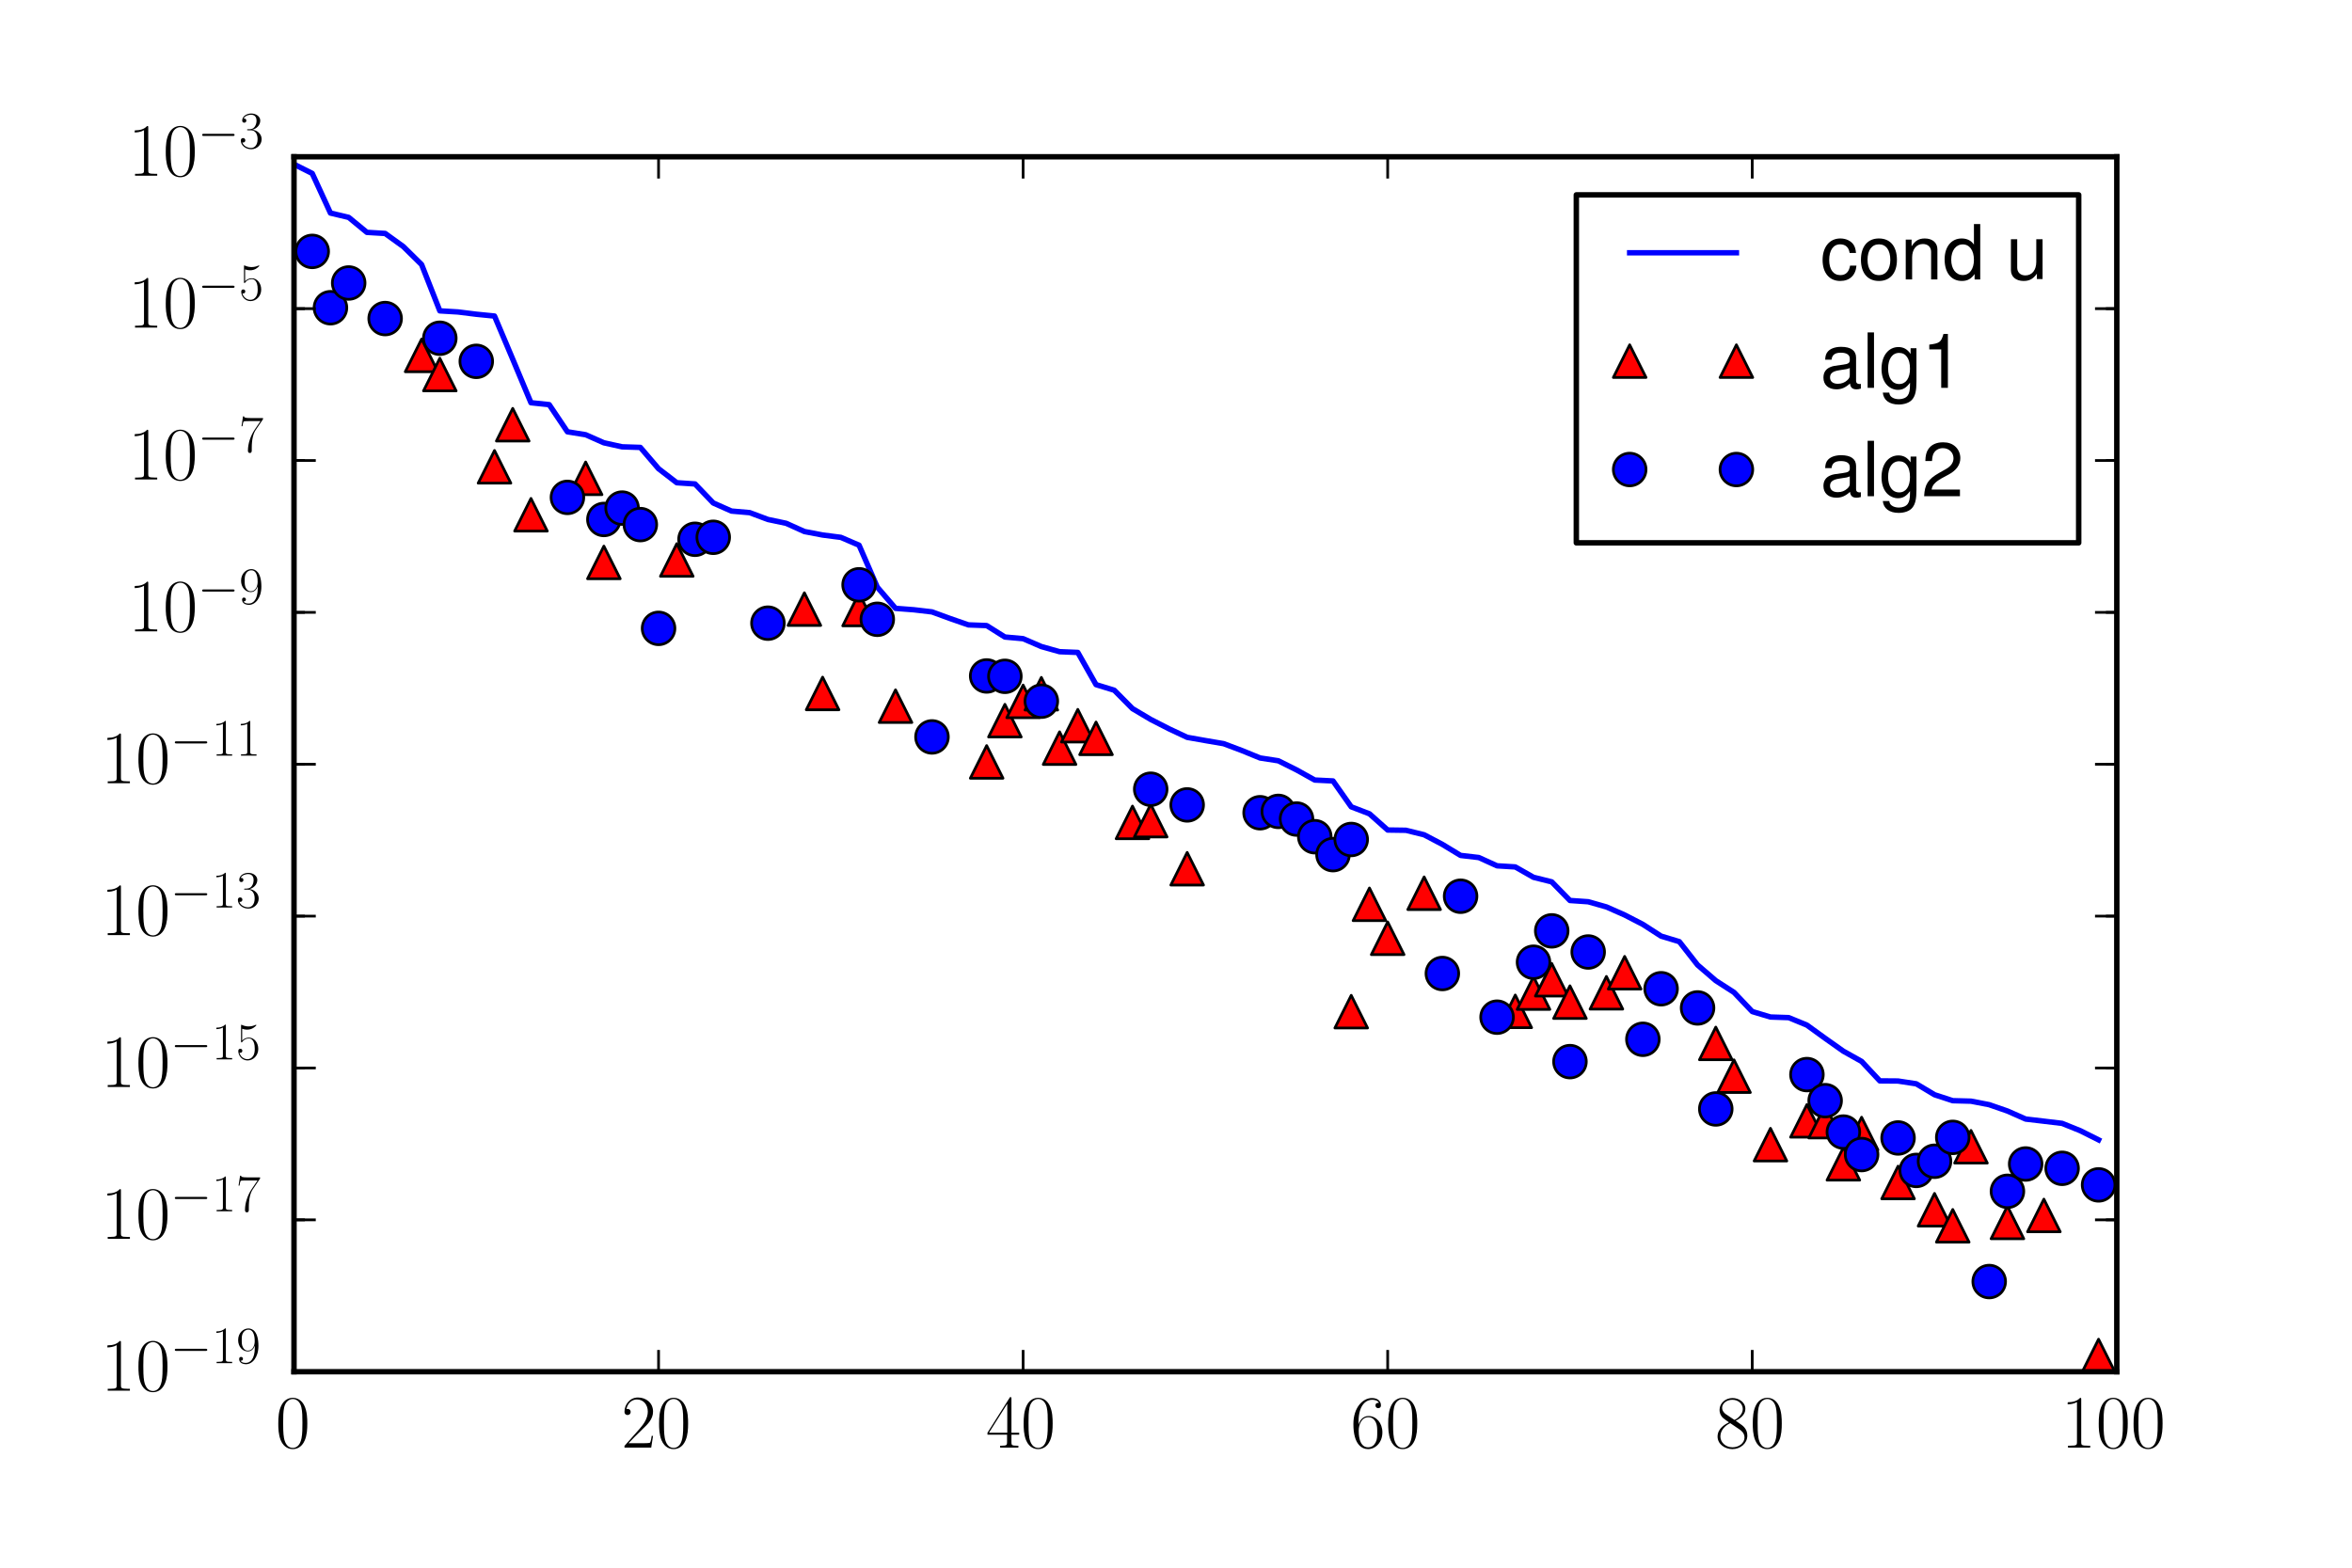 <?xml version="1.0" encoding="utf-8" standalone="no"?>
<!DOCTYPE svg PUBLIC "-//W3C//DTD SVG 1.1//EN"
  "http://www.w3.org/Graphics/SVG/1.1/DTD/svg11.dtd">
<!-- Created with matplotlib (http://matplotlib.org/) -->
<svg height="288pt" version="1.1" viewBox="0 0 432 288" width="432pt" xmlns="http://www.w3.org/2000/svg" xmlns:xlink="http://www.w3.org/1999/xlink">
 <defs>
  <style type="text/css">
*{stroke-linecap:butt;stroke-linejoin:round;}
  </style>
 </defs>
 <g id="figure_1">
  <g id="patch_1">
   <path d="
M0 288
L432 288
L432 0
L0 0
z
" style="fill:#ffffff;"/>
  </g>
  <g id="axes_1">
   <g id="patch_2">
    <path d="
M54 252
L388.8 252
L388.8 28.8
L54 28.8
z
" style="fill:#ffffff;"/>
   </g>
   <g id="line2d_1">
    <path clip-path="url(#p124b8dd147)" d="
M54 30.174
L57.348 31.858
L60.696 39.14
L64.044 39.934
L67.392 42.688
L70.74 42.888
L74.088 45.303
L77.436 48.601
L80.784 57.109
L84.132 57.31
L87.48 57.728
L90.828 58.062
L94.176 65.989
L97.524 73.986
L100.872 74.336
L104.22 79.323
L107.568 79.863
L110.916 81.345
L114.264 82.086
L117.612 82.194
L120.96 86.109
L124.308 88.683
L127.656 88.907
L131.004 92.401
L134.352 93.888
L137.7 94.178
L141.048 95.431
L144.396 96.137
L147.744 97.647
L151.092 98.287
L154.44 98.719
L157.788 100.16
L161.136 107.867
L164.484 111.761
L167.832 112.019
L171.18 112.411
L174.528 113.636
L177.876 114.799
L181.224 114.924
L184.572 117.027
L187.92 117.332
L191.268 118.78
L194.616 119.722
L197.964 119.86
L201.312 125.775
L204.66 126.801
L208.008 130.18
L211.356 132.168
L214.704 133.883
L218.052 135.456
L221.4 136.049
L224.748 136.62
L228.096 137.878
L231.444 139.248
L234.792 139.764
L238.14 141.437
L241.488 143.302
L244.836 143.467
L248.184 148.219
L251.532 149.505
L254.88 152.483
L258.228 152.532
L261.576 153.357
L264.924 155.12
L268.272 157.15
L271.62 157.538
L274.968 159.059
L278.316 159.264
L281.664 161.17
L285.012 162.006
L288.36 165.429
L291.708 165.66
L295.056 166.61
L298.404 168.089
L301.752 169.819
L305.1 171.976
L308.448 172.989
L311.796 177.269
L315.144 180.154
L318.492 182.31
L321.84 185.833
L325.188 186.835
L328.536 186.947
L331.884 188.326
L335.232 190.749
L338.58 193.116
L341.928 194.991
L345.276 198.569
L348.624 198.595
L351.972 199.107
L355.32 201.112
L358.668 202.207
L362.016 202.296
L365.364 202.943
L368.712 204.104
L372.06 205.582
L375.408 205.975
L378.756 206.375
L382.104 207.727
L385.452 209.405" style="fill:none;stroke:#0000ff;stroke-linecap:square;"/>
   </g>
   <g id="line2d_2">
    <defs>
     <path d="
M0 -3
L-3 3
L3 3
z
" id="m22ca2eebfc" style="stroke:#000000;stroke-linejoin:miter;stroke-width:0.5;"/>
    </defs>
    <g clip-path="url(#p124b8dd147)">
     <use style="fill:#ff0000;stroke:#000000;stroke-linejoin:miter;stroke-width:0.5;" x="77.436" xlink:href="#m22ca2eebfc" y="65.291"/>
     <use style="fill:#ff0000;stroke:#000000;stroke-linejoin:miter;stroke-width:0.5;" x="80.784" xlink:href="#m22ca2eebfc" y="68.811"/>
     <use style="fill:#ff0000;stroke:#000000;stroke-linejoin:miter;stroke-width:0.5;" x="90.828" xlink:href="#m22ca2eebfc" y="85.758"/>
     <use style="fill:#ff0000;stroke:#000000;stroke-linejoin:miter;stroke-width:0.5;" x="94.176" xlink:href="#m22ca2eebfc" y="78.022"/>
     <use style="fill:#ff0000;stroke:#000000;stroke-linejoin:miter;stroke-width:0.5;" x="97.524" xlink:href="#m22ca2eebfc" y="94.565"/>
     <use style="fill:#ff0000;stroke:#000000;stroke-linejoin:miter;stroke-width:0.5;" x="107.568" xlink:href="#m22ca2eebfc" y="87.876"/>
     <use style="fill:#ff0000;stroke:#000000;stroke-linejoin:miter;stroke-width:0.5;" x="110.916" xlink:href="#m22ca2eebfc" y="103.324"/>
     <use style="fill:#ff0000;stroke:#000000;stroke-linejoin:miter;stroke-width:0.5;" x="124.308" xlink:href="#m22ca2eebfc" y="102.875"/>
     <use style="fill:#ff0000;stroke:#000000;stroke-linejoin:miter;stroke-width:0.5;" x="147.744" xlink:href="#m22ca2eebfc" y="111.901"/>
     <use style="fill:#ff0000;stroke:#000000;stroke-linejoin:miter;stroke-width:0.5;" x="151.092" xlink:href="#m22ca2eebfc" y="127.394"/>
     <use style="fill:#ff0000;stroke:#000000;stroke-linejoin:miter;stroke-width:0.5;" x="157.788" xlink:href="#m22ca2eebfc" y="111.971"/>
     <use style="fill:#ff0000;stroke:#000000;stroke-linejoin:miter;stroke-width:0.5;" x="164.484" xlink:href="#m22ca2eebfc" y="129.731"/>
     <use style="fill:#ff0000;stroke:#000000;stroke-linejoin:miter;stroke-width:0.5;" x="181.224" xlink:href="#m22ca2eebfc" y="139.973"/>
     <use style="fill:#ff0000;stroke:#000000;stroke-linejoin:miter;stroke-width:0.5;" x="184.572" xlink:href="#m22ca2eebfc" y="132.391"/>
     <use style="fill:#ff0000;stroke:#000000;stroke-linejoin:miter;stroke-width:0.5;" x="187.92" xlink:href="#m22ca2eebfc" y="128.851"/>
     <use style="fill:#ff0000;stroke:#000000;stroke-linejoin:miter;stroke-width:0.5;" x="191.268" xlink:href="#m22ca2eebfc" y="127.441"/>
     <use style="fill:#ff0000;stroke:#000000;stroke-linejoin:miter;stroke-width:0.5;" x="194.616" xlink:href="#m22ca2eebfc" y="137.44"/>
     <use style="fill:#ff0000;stroke:#000000;stroke-linejoin:miter;stroke-width:0.5;" x="197.964" xlink:href="#m22ca2eebfc" y="133.319"/>
     <use style="fill:#ff0000;stroke:#000000;stroke-linejoin:miter;stroke-width:0.5;" x="201.312" xlink:href="#m22ca2eebfc" y="135.642"/>
     <use style="fill:#ff0000;stroke:#000000;stroke-linejoin:miter;stroke-width:0.5;" x="208.008" xlink:href="#m22ca2eebfc" y="151.085"/>
     <use style="fill:#ff0000;stroke:#000000;stroke-linejoin:miter;stroke-width:0.5;" x="211.356" xlink:href="#m22ca2eebfc" y="150.756"/>
     <use style="fill:#ff0000;stroke:#000000;stroke-linejoin:miter;stroke-width:0.5;" x="218.052" xlink:href="#m22ca2eebfc" y="159.593"/>
     <use style="fill:#ff0000;stroke:#000000;stroke-linejoin:miter;stroke-width:0.5;" x="248.184" xlink:href="#m22ca2eebfc" y="185.851"/>
     <use style="fill:#ff0000;stroke:#000000;stroke-linejoin:miter;stroke-width:0.5;" x="251.532" xlink:href="#m22ca2eebfc" y="166.133"/>
     <use style="fill:#ff0000;stroke:#000000;stroke-linejoin:miter;stroke-width:0.5;" x="254.88" xlink:href="#m22ca2eebfc" y="172.37"/>
     <use style="fill:#ff0000;stroke:#000000;stroke-linejoin:miter;stroke-width:0.5;" x="261.576" xlink:href="#m22ca2eebfc" y="164.096"/>
     <use style="fill:#ff0000;stroke:#000000;stroke-linejoin:miter;stroke-width:0.5;" x="278.316" xlink:href="#m22ca2eebfc" y="185.795"/>
     <use style="fill:#ff0000;stroke:#000000;stroke-linejoin:miter;stroke-width:0.5;" x="281.664" xlink:href="#m22ca2eebfc" y="182.439"/>
     <use style="fill:#ff0000;stroke:#000000;stroke-linejoin:miter;stroke-width:0.5;" x="285.012" xlink:href="#m22ca2eebfc" y="179.989"/>
     <use style="fill:#ff0000;stroke:#000000;stroke-linejoin:miter;stroke-width:0.5;" x="288.36" xlink:href="#m22ca2eebfc" y="184.102"/>
     <use style="fill:#ff0000;stroke:#000000;stroke-linejoin:miter;stroke-width:0.5;" x="295.056" xlink:href="#m22ca2eebfc" y="182.383"/>
     <use style="fill:#ff0000;stroke:#000000;stroke-linejoin:miter;stroke-width:0.5;" x="298.404" xlink:href="#m22ca2eebfc" y="178.701"/>
     <use style="fill:#ff0000;stroke:#000000;stroke-linejoin:miter;stroke-width:0.5;" x="315.144" xlink:href="#m22ca2eebfc" y="191.685"/>
     <use style="fill:#ff0000;stroke:#000000;stroke-linejoin:miter;stroke-width:0.5;" x="318.492" xlink:href="#m22ca2eebfc" y="197.703"/>
     <use style="fill:#ff0000;stroke:#000000;stroke-linejoin:miter;stroke-width:0.5;" x="325.188" xlink:href="#m22ca2eebfc" y="210.286"/>
     <use style="fill:#ff0000;stroke:#000000;stroke-linejoin:miter;stroke-width:0.5;" x="331.884" xlink:href="#m22ca2eebfc" y="205.912"/>
     <use style="fill:#ff0000;stroke:#000000;stroke-linejoin:miter;stroke-width:0.5;" x="335.232" xlink:href="#m22ca2eebfc" y="206.061"/>
     <use style="fill:#ff0000;stroke:#000000;stroke-linejoin:miter;stroke-width:0.5;" x="338.58" xlink:href="#m22ca2eebfc" y="213.801"/>
     <use style="fill:#ff0000;stroke:#000000;stroke-linejoin:miter;stroke-width:0.5;" x="341.928" xlink:href="#m22ca2eebfc" y="208.242"/>
     <use style="fill:#ff0000;stroke:#000000;stroke-linejoin:miter;stroke-width:0.5;" x="348.624" xlink:href="#m22ca2eebfc" y="217.231"/>
     <use style="fill:#ff0000;stroke:#000000;stroke-linejoin:miter;stroke-width:0.5;" x="355.32" xlink:href="#m22ca2eebfc" y="222.243"/>
     <use style="fill:#ff0000;stroke:#000000;stroke-linejoin:miter;stroke-width:0.5;" x="358.668" xlink:href="#m22ca2eebfc" y="225.192"/>
     <use style="fill:#ff0000;stroke:#000000;stroke-linejoin:miter;stroke-width:0.5;" x="362.016" xlink:href="#m22ca2eebfc" y="210.67"/>
     <use style="fill:#ff0000;stroke:#000000;stroke-linejoin:miter;stroke-width:0.5;" x="368.712" xlink:href="#m22ca2eebfc" y="224.57"/>
     <use style="fill:#ff0000;stroke:#000000;stroke-linejoin:miter;stroke-width:0.5;" x="375.408" xlink:href="#m22ca2eebfc" y="223.292"/>
     <use style="fill:#ff0000;stroke:#000000;stroke-linejoin:miter;stroke-width:0.5;" x="385.452" xlink:href="#m22ca2eebfc" y="249.023"/>
    </g>
   </g>
   <g id="line2d_3">
    <defs>
     <path d="
M0 3
C0.796 3 1.559 2.684 2.121 2.121
C2.684 1.559 3 0.796 3 0
C3 -0.796 2.684 -1.559 2.121 -2.121
C1.559 -2.684 0.796 -3 0 -3
C-0.796 -3 -1.559 -2.684 -2.121 -2.121
C-2.684 -1.559 -3 -0.796 -3 0
C-3 0.796 -2.684 1.559 -2.121 2.121
C-1.559 2.684 -0.796 3 0 3
z
" id="mf1e9a9e4ae" style="stroke:#000000;stroke-width:0.5;"/>
    </defs>
    <g clip-path="url(#p124b8dd147)">
     <use style="fill:#0000ff;stroke:#000000;stroke-width:0.5;" x="57.348" xlink:href="#mf1e9a9e4ae" y="46.183"/>
     <use style="fill:#0000ff;stroke:#000000;stroke-width:0.5;" x="60.696" xlink:href="#mf1e9a9e4ae" y="56.532"/>
     <use style="fill:#0000ff;stroke:#000000;stroke-width:0.5;" x="64.044" xlink:href="#mf1e9a9e4ae" y="51.987"/>
     <use style="fill:#0000ff;stroke:#000000;stroke-width:0.5;" x="70.74" xlink:href="#mf1e9a9e4ae" y="58.522"/>
     <use style="fill:#0000ff;stroke:#000000;stroke-width:0.5;" x="80.784" xlink:href="#mf1e9a9e4ae" y="62.139"/>
     <use style="fill:#0000ff;stroke:#000000;stroke-width:0.5;" x="87.48" xlink:href="#mf1e9a9e4ae" y="66.381"/>
     <use style="fill:#0000ff;stroke:#000000;stroke-width:0.5;" x="104.22" xlink:href="#mf1e9a9e4ae" y="91.374"/>
     <use style="fill:#0000ff;stroke:#000000;stroke-width:0.5;" x="110.916" xlink:href="#mf1e9a9e4ae" y="95.429"/>
     <use style="fill:#0000ff;stroke:#000000;stroke-width:0.5;" x="114.264" xlink:href="#mf1e9a9e4ae" y="93.34"/>
     <use style="fill:#0000ff;stroke:#000000;stroke-width:0.5;" x="117.612" xlink:href="#mf1e9a9e4ae" y="96.373"/>
     <use style="fill:#0000ff;stroke:#000000;stroke-width:0.5;" x="120.96" xlink:href="#mf1e9a9e4ae" y="115.437"/>
     <use style="fill:#0000ff;stroke:#000000;stroke-width:0.5;" x="127.656" xlink:href="#mf1e9a9e4ae" y="99.07"/>
     <use style="fill:#0000ff;stroke:#000000;stroke-width:0.5;" x="131.004" xlink:href="#mf1e9a9e4ae" y="98.706"/>
     <use style="fill:#0000ff;stroke:#000000;stroke-width:0.5;" x="141.048" xlink:href="#mf1e9a9e4ae" y="114.482"/>
     <use style="fill:#0000ff;stroke:#000000;stroke-width:0.5;" x="157.788" xlink:href="#mf1e9a9e4ae" y="107.431"/>
     <use style="fill:#0000ff;stroke:#000000;stroke-width:0.5;" x="161.136" xlink:href="#mf1e9a9e4ae" y="113.769"/>
     <use style="fill:#0000ff;stroke:#000000;stroke-width:0.5;" x="171.18" xlink:href="#mf1e9a9e4ae" y="135.379"/>
     <use style="fill:#0000ff;stroke:#000000;stroke-width:0.5;" x="181.224" xlink:href="#mf1e9a9e4ae" y="124.18"/>
     <use style="fill:#0000ff;stroke:#000000;stroke-width:0.5;" x="184.572" xlink:href="#mf1e9a9e4ae" y="124.249"/>
     <use style="fill:#0000ff;stroke:#000000;stroke-width:0.5;" x="191.268" xlink:href="#mf1e9a9e4ae" y="128.814"/>
     <use style="fill:#0000ff;stroke:#000000;stroke-width:0.5;" x="211.356" xlink:href="#mf1e9a9e4ae" y="144.987"/>
     <use style="fill:#0000ff;stroke:#000000;stroke-width:0.5;" x="218.052" xlink:href="#mf1e9a9e4ae" y="147.869"/>
     <use style="fill:#0000ff;stroke:#000000;stroke-width:0.5;" x="231.444" xlink:href="#mf1e9a9e4ae" y="149.307"/>
     <use style="fill:#0000ff;stroke:#000000;stroke-width:0.5;" x="234.792" xlink:href="#mf1e9a9e4ae" y="149.062"/>
     <use style="fill:#0000ff;stroke:#000000;stroke-width:0.5;" x="238.14" xlink:href="#mf1e9a9e4ae" y="150.465"/>
     <use style="fill:#0000ff;stroke:#000000;stroke-width:0.5;" x="241.488" xlink:href="#mf1e9a9e4ae" y="153.712"/>
     <use style="fill:#0000ff;stroke:#000000;stroke-width:0.5;" x="244.836" xlink:href="#mf1e9a9e4ae" y="157.006"/>
     <use style="fill:#0000ff;stroke:#000000;stroke-width:0.5;" x="248.184" xlink:href="#mf1e9a9e4ae" y="154.222"/>
     <use style="fill:#0000ff;stroke:#000000;stroke-width:0.5;" x="264.924" xlink:href="#mf1e9a9e4ae" y="178.843"/>
     <use style="fill:#0000ff;stroke:#000000;stroke-width:0.5;" x="268.272" xlink:href="#mf1e9a9e4ae" y="164.647"/>
     <use style="fill:#0000ff;stroke:#000000;stroke-width:0.5;" x="274.968" xlink:href="#mf1e9a9e4ae" y="186.865"/>
     <use style="fill:#0000ff;stroke:#000000;stroke-width:0.5;" x="281.664" xlink:href="#mf1e9a9e4ae" y="176.771"/>
     <use style="fill:#0000ff;stroke:#000000;stroke-width:0.5;" x="285.012" xlink:href="#mf1e9a9e4ae" y="171.009"/>
     <use style="fill:#0000ff;stroke:#000000;stroke-width:0.5;" x="288.36" xlink:href="#mf1e9a9e4ae" y="195.031"/>
     <use style="fill:#0000ff;stroke:#000000;stroke-width:0.5;" x="291.708" xlink:href="#mf1e9a9e4ae" y="174.891"/>
     <use style="fill:#0000ff;stroke:#000000;stroke-width:0.5;" x="301.752" xlink:href="#mf1e9a9e4ae" y="190.927"/>
     <use style="fill:#0000ff;stroke:#000000;stroke-width:0.5;" x="305.1" xlink:href="#mf1e9a9e4ae" y="181.643"/>
     <use style="fill:#0000ff;stroke:#000000;stroke-width:0.5;" x="311.796" xlink:href="#mf1e9a9e4ae" y="185.167"/>
     <use style="fill:#0000ff;stroke:#000000;stroke-width:0.5;" x="315.144" xlink:href="#mf1e9a9e4ae" y="203.724"/>
     <use style="fill:#0000ff;stroke:#000000;stroke-width:0.5;" x="331.884" xlink:href="#mf1e9a9e4ae" y="197.412"/>
     <use style="fill:#0000ff;stroke:#000000;stroke-width:0.5;" x="335.232" xlink:href="#mf1e9a9e4ae" y="202.205"/>
     <use style="fill:#0000ff;stroke:#000000;stroke-width:0.5;" x="338.58" xlink:href="#mf1e9a9e4ae" y="207.973"/>
     <use style="fill:#0000ff;stroke:#000000;stroke-width:0.5;" x="341.928" xlink:href="#mf1e9a9e4ae" y="212.105"/>
     <use style="fill:#0000ff;stroke:#000000;stroke-width:0.5;" x="348.624" xlink:href="#mf1e9a9e4ae" y="209.054"/>
     <use style="fill:#0000ff;stroke:#000000;stroke-width:0.5;" x="351.972" xlink:href="#mf1e9a9e4ae" y="215.018"/>
     <use style="fill:#0000ff;stroke:#000000;stroke-width:0.5;" x="355.32" xlink:href="#mf1e9a9e4ae" y="213.334"/>
     <use style="fill:#0000ff;stroke:#000000;stroke-width:0.5;" x="358.668" xlink:href="#mf1e9a9e4ae" y="208.946"/>
     <use style="fill:#0000ff;stroke:#000000;stroke-width:0.5;" x="365.364" xlink:href="#mf1e9a9e4ae" y="235.434"/>
     <use style="fill:#0000ff;stroke:#000000;stroke-width:0.5;" x="368.712" xlink:href="#mf1e9a9e4ae" y="218.855"/>
     <use style="fill:#0000ff;stroke:#000000;stroke-width:0.5;" x="372.06" xlink:href="#mf1e9a9e4ae" y="213.837"/>
     <use style="fill:#0000ff;stroke:#000000;stroke-width:0.5;" x="378.756" xlink:href="#mf1e9a9e4ae" y="214.632"/>
     <use style="fill:#0000ff;stroke:#000000;stroke-width:0.5;" x="385.452" xlink:href="#mf1e9a9e4ae" y="217.675"/>
    </g>
   </g>
   <g id="patch_3">
    <path d="
M54 28.8
L388.8 28.8" style="fill:none;stroke:#000000;stroke-linecap:square;stroke-linejoin:miter;"/>
   </g>
   <g id="patch_4">
    <path d="
M388.8 252
L388.8 28.8" style="fill:none;stroke:#000000;stroke-linecap:square;stroke-linejoin:miter;"/>
   </g>
   <g id="patch_5">
    <path d="
M54 252
L388.8 252" style="fill:none;stroke:#000000;stroke-linecap:square;stroke-linejoin:miter;"/>
   </g>
   <g id="patch_6">
    <path d="
M54 252
L54 28.8" style="fill:none;stroke:#000000;stroke-linecap:square;stroke-linejoin:miter;"/>
   </g>
   <g id="matplotlib.axis_1">
    <g id="xtick_1">
     <g id="line2d_4">
      <defs>
       <path d="
M0 0
L0 -4" id="m93b0483c22" style="stroke:#000000;stroke-width:0.5;"/>
      </defs>
      <g>
       <use style="stroke:#000000;stroke-width:0.5;" x="54.0" xlink:href="#m93b0483c22" y="252.0"/>
      </g>
     </g>
     <g id="line2d_5">
      <defs>
       <path d="
M0 0
L0 4" id="m741efc42ff" style="stroke:#000000;stroke-width:0.5;"/>
      </defs>
      <g>
       <use style="stroke:#000000;stroke-width:0.5;" x="54.0" xlink:href="#m741efc42ff" y="28.8"/>
      </g>
     </g>
     <g id="text_1">
      <!-- $0$ -->
      <defs>
       <path d="
M42 31.641
C42 37.75 41.906 48.125 37.703 56.109
C34 63.109 28.094 65.594 22.906 65.594
C18.094 65.594 12 63.406 8.203 56.203
C4.203 48.719 3.797 39.438 3.797 31.641
C3.797 25.953 3.906 17.281 7 9.672
C11.297 -0.609 19 -2 22.906 -2
C27.5 -2 34.5 -0.109 38.594 9.375
C41.594 16.281 42 24.359 42 31.641
M22.906 -0.406
C16.5 -0.406 12.703 5.078 11.297 12.688
C10.203 18.562 10.203 27.156 10.203 32.75
C10.203 40.438 10.203 46.828 11.5 52.922
C13.406 61.391 19 64 22.906 64
C27 64 32.297 61.297 34.203 53.125
C35.5 47.438 35.594 40.734 35.594 32.75
C35.594 26.25 35.594 18.266 34.406 12.375
C32.297 1.484 26.406 -0.406 22.906 -0.406" id="CMR17-48"/>
      </defs>
      <g transform="translate(50.586 265.938)scale(0.14 -0.14)">
       <use transform="scale(0.996)" xlink:href="#CMR17-48"/>
      </g>
     </g>
    </g>
    <g id="xtick_2">
     <g id="line2d_6">
      <g>
       <use style="stroke:#000000;stroke-width:0.5;" x="120.96" xlink:href="#m93b0483c22" y="252.0"/>
      </g>
     </g>
     <g id="line2d_7">
      <g>
       <use style="stroke:#000000;stroke-width:0.5;" x="120.96" xlink:href="#m741efc42ff" y="28.8"/>
      </g>
     </g>
     <g id="text_2">
      <!-- $20$ -->
      <defs>
       <path d="
M41.703 15.453
L39.906 15.453
C38.906 8.375 38.094 7.172 37.703 6.562
C37.203 5.766 30 5.766 28.594 5.766
L9.406 5.766
C13 9.672 20 16.75 28.5 24.953
C34.594 30.734 41.703 37.531 41.703 47.422
C41.703 59.219 32.297 66 21.797 66
C10.797 66 4.094 56.312 4.094 47.344
C4.094 43.438 7 42.938 8.203 42.938
C9.203 42.938 12.203 43.547 12.203 47.031
C12.203 50.109 9.594 51 8.203 51
C7.594 51 7 50.906 6.594 50.703
C8.5 59.219 14.297 63.406 20.406 63.406
C29.094 63.406 34.797 56.516 34.797 47.422
C34.797 38.734 29.703 31.25 24 24.75
L4.094 2.281
L4.094 0
L39.297 0
z
" id="CMR17-50"/>
      </defs>
      <g transform="translate(114.132 265.938)scale(0.14 -0.14)">
       <use transform="scale(0.996)" xlink:href="#CMR17-50"/>
       <use transform="translate(45.69 0.0)scale(0.996)" xlink:href="#CMR17-48"/>
      </g>
     </g>
    </g>
    <g id="xtick_3">
     <g id="line2d_8">
      <g>
       <use style="stroke:#000000;stroke-width:0.5;" x="187.92" xlink:href="#m93b0483c22" y="252.0"/>
      </g>
     </g>
     <g id="line2d_9">
      <g>
       <use style="stroke:#000000;stroke-width:0.5;" x="187.92" xlink:href="#m741efc42ff" y="28.8"/>
      </g>
     </g>
     <g id="text_3">
      <!-- $40$ -->
      <defs>
       <path d="
M33.594 64.328
C33.594 66.406 33.5 66.5 31.703 66.5
L2 19.594
L2 17
L27.797 17
L27.797 7.141
C27.797 3.5 27.594 2.5 20.594 2.5
L18.703 2.5
L18.703 0
C21.906 0 27.297 0 30.703 0
C34.094 0 39.5 0 42.703 0
L42.703 2.5
L40.797 2.5
C33.797 2.5 33.594 3.5 33.594 7.141
L33.594 17
L43.797 17
L43.797 19.594
L33.594 19.594
z

M28.094 57.766
L28.094 19.594
L4 19.594
z
" id="CMR17-52"/>
      </defs>
      <g transform="translate(181.092 265.938)scale(0.14 -0.14)">
       <use transform="scale(0.996)" xlink:href="#CMR17-52"/>
       <use transform="translate(45.69 0.0)scale(0.996)" xlink:href="#CMR17-48"/>
      </g>
     </g>
    </g>
    <g id="xtick_4">
     <g id="line2d_10">
      <g>
       <use style="stroke:#000000;stroke-width:0.5;" x="254.88" xlink:href="#m93b0483c22" y="252.0"/>
      </g>
     </g>
     <g id="line2d_11">
      <g>
       <use style="stroke:#000000;stroke-width:0.5;" x="254.88" xlink:href="#m741efc42ff" y="28.8"/>
      </g>
     </g>
     <g id="text_4">
      <!-- $60$ -->
      <defs>
       <path d="
M10.594 34
C10.594 57.656 21.797 63 28.297 63
C30.406 63 35.5 62.641 37.5 59
C35.906 59 32.906 59 32.906 55.516
C32.906 52.828 35.094 51.922 36.5 51.922
C37.406 51.922 40.094 52.312 40.094 55.625
C40.094 61.781 35.094 65.297 28.203 65.297
C16.297 65.297 3.797 52.969 3.797 31
C3.797 3.953 15.094 -2 23.094 -2
C32.797 -2 42 6.672 42 20.047
C42 32.516 33.906 41.594 23.703 41.594
C17.594 41.594 13.094 37.609 10.594 30.625
z

M23.094 0.391
C10.797 0.391 10.797 18.75 10.797 22.438
C10.797 29.625 14.203 40 23.5 40
C25.203 40 30.094 40 33.406 33.125
C35.203 29.219 35.203 25.141 35.203 20.141
C35.203 14.75 35.203 10.781 33.094 6.781
C30.906 2.672 27.703 0.391 23.094 0.391" id="CMR17-54"/>
      </defs>
      <g transform="translate(248.052 265.938)scale(0.14 -0.14)">
       <use transform="scale(0.996)" xlink:href="#CMR17-54"/>
       <use transform="translate(45.69 0.0)scale(0.996)" xlink:href="#CMR17-48"/>
      </g>
     </g>
    </g>
    <g id="xtick_5">
     <g id="line2d_12">
      <g>
       <use style="stroke:#000000;stroke-width:0.5;" x="321.84" xlink:href="#m93b0483c22" y="252.0"/>
      </g>
     </g>
     <g id="line2d_13">
      <g>
       <use style="stroke:#000000;stroke-width:0.5;" x="321.84" xlink:href="#m741efc42ff" y="28.8"/>
      </g>
     </g>
     <g id="text_5">
      <!-- $80$ -->
      <defs>
       <path d="
M27.203 35.375
C33.5 38.562 39.906 43.328 39.906 50.984
C39.906 60.031 31.094 65.297 23 65.297
C13.906 65.297 5.906 58.734 5.906 49.688
C5.906 47.203 6.5 42.922 10.406 39.141
C11.406 38.156 15.594 35.172 18.297 33.281
C13.797 30.984 3.297 25.531 3.297 14.594
C3.297 4.359 13.094 -2 22.797 -2
C33.5 -2 42.5 5.656 42.5 15.797
C42.5 24.844 36.406 29.031 32.406 31.703
z

M14.094 44.125
C13.297 44.625 9.297 47.703 9.297 52.375
C9.297 58.438 15.594 63 22.797 63
C30.703 63 36.5 57.453 36.5 50.984
C36.5 41.734 26.094 36.469 25.594 36.469
C25.5 36.469 25.406 36.469 24.594 37.078
z

M32.5 23.734
C34 22.641 38.797 19.375 38.797 13.297
C38.797 5.953 31.406 0.391 23 0.391
C13.906 0.391 7 6.844 7 14.688
C7 22.547 13.094 29.094 20 32.188
z
" id="CMR17-56"/>
      </defs>
      <g transform="translate(315.012 265.938)scale(0.14 -0.14)">
       <use transform="scale(0.996)" xlink:href="#CMR17-56"/>
       <use transform="translate(45.69 0.0)scale(0.996)" xlink:href="#CMR17-48"/>
      </g>
     </g>
    </g>
    <g id="xtick_6">
     <g id="line2d_14">
      <g>
       <use style="stroke:#000000;stroke-width:0.5;" x="388.8" xlink:href="#m93b0483c22" y="252.0"/>
      </g>
     </g>
     <g id="line2d_15">
      <g>
       <use style="stroke:#000000;stroke-width:0.5;" x="388.8" xlink:href="#m741efc42ff" y="28.8"/>
      </g>
     </g>
     <g id="text_6">
      <!-- $100$ -->
      <defs>
       <path d="
M26.594 63.312
C26.594 65.406 26.5 65.5 25.094 65.5
C21.203 61.188 15.297 59.797 9.703 59.797
C9.406 59.797 8.906 59.797 8.797 59.5
C8.703 59.297 8.703 59.094 8.703 57
C11.797 57 17 57.594 21 59.984
L21 7.203
C21 3.688 20.797 2.5 12.203 2.5
L9.203 2.5
L9.203 0
C14 0 19 0 23.797 0
C28.594 0 33.594 0 38.406 0
L38.406 2.5
L35.406 2.5
C26.797 2.5 26.594 3.594 26.594 7.156
z
" id="CMR17-49"/>
      </defs>
      <g transform="translate(378.557 265.938)scale(0.14 -0.14)">
       <use transform="scale(0.996)" xlink:href="#CMR17-49"/>
       <use transform="translate(45.69 0.0)scale(0.996)" xlink:href="#CMR17-48"/>
       <use transform="translate(91.381 0.0)scale(0.996)" xlink:href="#CMR17-48"/>
      </g>
     </g>
    </g>
   </g>
   <g id="matplotlib.axis_2">
    <g id="ytick_1">
     <g id="line2d_16">
      <defs>
       <path d="
M0 0
L4 0" id="m728421d6d4" style="stroke:#000000;stroke-width:0.5;"/>
      </defs>
      <g>
       <use style="stroke:#000000;stroke-width:0.5;" x="54.0" xlink:href="#m728421d6d4" y="252.0"/>
      </g>
     </g>
     <g id="line2d_17">
      <defs>
       <path d="
M0 0
L-4 0" id="mcb0005524f" style="stroke:#000000;stroke-width:0.5;"/>
      </defs>
      <g>
       <use style="stroke:#000000;stroke-width:0.5;" x="388.8" xlink:href="#mcb0005524f" y="252.0"/>
      </g>
     </g>
     <g id="text_7">
      <!-- $10^{-19}$ -->
      <defs>
       <path d="
M65.906 23
C67.594 23 69.406 23 69.406 25
C69.406 27 67.594 27 65.906 27
L11.797 27
C10.094 27 8.297 27 8.297 25
C8.297 23 10.094 23 11.797 23
z
" id="CMSY10-0"/>
       <path d="
M35.203 29.125
C35.203 7.25 26.094 0.484 18.594 0.484
C16.297 0.484 10.703 0.484 8.406 4.594
C11 4.188 12.906 5.578 12.906 8.094
C12.906 10.812 10.703 11.703 9.297 11.703
C8.406 11.703 5.703 11.297 5.703 7.906
C5.703 1.109 11.594 -2 18.797 -2
C30.297 -2 42 10.531 42 32.391
C42 59.641 30.797 65.297 23.203 65.297
C13.297 65.297 3.797 56.688 3.797 43.406
C3.797 31.109 11.906 22 22.094 22
C30.5 22 34.203 29.734 35.203 33
z

M22.297 23.594
C19.594 23.594 15.797 24.094 12.703 30.031
C10.594 33.891 10.594 38.453 10.594 43.297
C10.594 49.156 10.594 53.203 13.406 57.562
C14.797 59.641 17.406 63 23.203 63
C35 63 35 45.078 35 41.125
C35 34.094 31.797 23.594 22.297 23.594" id="CMR17-57"/>
      </defs>
      <g transform="translate(18.504 255.483)scale(0.14 -0.14)">
       <use transform="scale(0.996)" xlink:href="#CMR17-49"/>
       <use transform="translate(45.69 0.0)scale(0.996)" xlink:href="#CMR17-48"/>
       <use transform="translate(91.381 36.154)scale(0.697)" xlink:href="#CMSY10-0"/>
       <use transform="translate(145.622 36.154)scale(0.697)" xlink:href="#CMR17-49"/>
       <use transform="translate(177.605 36.154)scale(0.697)" xlink:href="#CMR17-57"/>
      </g>
     </g>
    </g>
    <g id="ytick_2">
     <g id="line2d_18">
      <g>
       <use style="stroke:#000000;stroke-width:0.5;" x="54.0" xlink:href="#m728421d6d4" y="224.1"/>
      </g>
     </g>
     <g id="line2d_19">
      <g>
       <use style="stroke:#000000;stroke-width:0.5;" x="388.8" xlink:href="#mcb0005524f" y="224.1"/>
      </g>
     </g>
     <g id="text_8">
      <!-- $10^{-17}$ -->
      <defs>
       <path d="
M45.094 61.578
L45.094 63.766
L21.594 63.766
C9.906 63.766 9.703 65.078 9.297 67
L7.5 67
L4.594 48.344
L6.406 48.344
C6.703 50.234 7.406 55.312 8.594 57.203
C9.203 58 16.594 58 18.297 58
L40.297 58
L29.203 41.578
C21.797 30.531 16.703 15.609 16.703 2.578
C16.703 1.391 16.703 -2 20.297 -2
C23.906 -2 23.906 1.391 23.906 2.672
L23.906 7.266
C23.906 23.562 26.703 34.312 31.297 41.188
z
" id="CMR17-55"/>
      </defs>
      <g transform="translate(18.504 227.583)scale(0.14 -0.14)">
       <use transform="scale(0.996)" xlink:href="#CMR17-49"/>
       <use transform="translate(45.69 0.0)scale(0.996)" xlink:href="#CMR17-48"/>
       <use transform="translate(91.381 36.154)scale(0.697)" xlink:href="#CMSY10-0"/>
       <use transform="translate(145.622 36.154)scale(0.697)" xlink:href="#CMR17-49"/>
       <use transform="translate(177.605 36.154)scale(0.697)" xlink:href="#CMR17-55"/>
      </g>
     </g>
    </g>
    <g id="ytick_3">
     <g id="line2d_20">
      <g>
       <use style="stroke:#000000;stroke-width:0.5;" x="54.0" xlink:href="#m728421d6d4" y="196.2"/>
      </g>
     </g>
     <g id="line2d_21">
      <g>
       <use style="stroke:#000000;stroke-width:0.5;" x="388.8" xlink:href="#mcb0005524f" y="196.2"/>
      </g>
     </g>
     <g id="text_9">
      <!-- $10^{-15}$ -->
      <defs>
       <path d="
M11.406 57.688
C12.406 57.281 16.5 56 20.703 56
C30 56 35.094 61.016 38 63.922
C38 64.734 38 65.25 37.406 65.25
C37.297 65.25 37.094 65.25 36.297 64.828
C32.797 63.312 28.703 62.078 23.703 62.078
C20.703 62.078 16.203 62.5 11.297 64.734
C10.203 65.25 10 65.25 9.906 65.25
C9.406 65.25 9.297 65.141 9.297 63.156
L9.297 34.281
C9.297 32.5 9.297 32 10.297 32
C10.797 32 11 32.203 11.5 32.906
C14.703 37.484 19.094 39.406 24.094 39.406
C27.594 39.406 35.094 37.219 35.094 20.141
C35.094 16.953 35.094 11.172 32.094 6.578
C29.594 2.484 25.703 0.391 21.406 0.391
C14.797 0.391 8.094 5 6.297 12.719
C6.703 12.609 7.5 12.422 7.906 12.422
C9.203 12.422 11.703 13.125 11.703 16.219
C11.703 18.906 9.797 20 7.906 20
C5.594 20 4.094 18.594 4.094 15.797
C4.094 7.094 11 -2 21.594 -2
C31.906 -2 41.703 6.875 41.703 19.75
C41.703 31.719 33.906 41 24.203 41
C19.094 41 14.797 39.094 11.406 35.453
z
" id="CMR17-53"/>
      </defs>
      <g transform="translate(18.504 199.683)scale(0.14 -0.14)">
       <use transform="scale(0.996)" xlink:href="#CMR17-49"/>
       <use transform="translate(45.69 0.0)scale(0.996)" xlink:href="#CMR17-48"/>
       <use transform="translate(91.381 36.154)scale(0.697)" xlink:href="#CMSY10-0"/>
       <use transform="translate(145.622 36.154)scale(0.697)" xlink:href="#CMR17-49"/>
       <use transform="translate(177.605 36.154)scale(0.697)" xlink:href="#CMR17-53"/>
      </g>
     </g>
    </g>
    <g id="ytick_4">
     <g id="line2d_22">
      <g>
       <use style="stroke:#000000;stroke-width:0.5;" x="54.0" xlink:href="#m728421d6d4" y="168.3"/>
      </g>
     </g>
     <g id="line2d_23">
      <g>
       <use style="stroke:#000000;stroke-width:0.5;" x="388.8" xlink:href="#mcb0005524f" y="168.3"/>
      </g>
     </g>
     <g id="text_10">
      <!-- $10^{-13}$ -->
      <defs>
       <path d="
M22.094 33.703
C31 33.703 34.906 25.969 34.906 17.031
C34.906 5 28.5 0.391 22.703 0.391
C17.406 0.391 8.797 3.031 6.094 10.828
C6.594 10.625 7.094 10.625 7.594 10.625
C10 10.625 11.797 12.219 11.797 14.812
C11.797 17.703 9.594 19 7.594 19
C5.906 19 3.297 18.203 3.297 14.469
C3.297 5.234 12.297 -2 22.906 -2
C34 -2 42.5 6.719 42.5 16.953
C42.5 26.672 34.5 33.688 25 34.797
C32.594 36.375 39.906 43.062 39.906 52.016
C39.906 59.688 32 65.297 23 65.297
C13.906 65.297 5.906 59.828 5.906 52.016
C5.906 48.594 8.5 48 9.797 48
C11.906 48 13.703 49.297 13.703 51.891
C13.703 54.469 11.906 55.766 9.797 55.766
C9.406 55.766 8.906 55.766 8.5 55.562
C11.406 61.859 19.297 63 22.797 63
C26.297 63 32.906 61.328 32.906 51.875
C32.906 49.109 32.5 44.188 29.094 39.844
C26.094 36 22.703 36 19.406 35.594
C18.906 35.594 16.594 35.594 16.203 35.594
C15.5 35.484 15.094 35.391 15.094 34.594
C15.094 33.812 15.203 33.703 17.203 33.703
z
" id="CMR17-51"/>
      </defs>
      <g transform="translate(18.504 171.783)scale(0.14 -0.14)">
       <use transform="scale(0.996)" xlink:href="#CMR17-49"/>
       <use transform="translate(45.69 0.0)scale(0.996)" xlink:href="#CMR17-48"/>
       <use transform="translate(91.381 36.154)scale(0.697)" xlink:href="#CMSY10-0"/>
       <use transform="translate(145.622 36.154)scale(0.697)" xlink:href="#CMR17-49"/>
       <use transform="translate(177.605 36.154)scale(0.697)" xlink:href="#CMR17-51"/>
      </g>
     </g>
    </g>
    <g id="ytick_5">
     <g id="line2d_24">
      <g>
       <use style="stroke:#000000;stroke-width:0.5;" x="54.0" xlink:href="#m728421d6d4" y="140.4"/>
      </g>
     </g>
     <g id="line2d_25">
      <g>
       <use style="stroke:#000000;stroke-width:0.5;" x="388.8" xlink:href="#mcb0005524f" y="140.4"/>
      </g>
     </g>
     <g id="text_11">
      <!-- $10^{-11}$ -->
      <g transform="translate(18.504 143.883)scale(0.14 -0.14)">
       <use transform="scale(0.996)" xlink:href="#CMR17-49"/>
       <use transform="translate(45.69 0.0)scale(0.996)" xlink:href="#CMR17-48"/>
       <use transform="translate(91.381 36.154)scale(0.697)" xlink:href="#CMSY10-0"/>
       <use transform="translate(145.622 36.154)scale(0.697)" xlink:href="#CMR17-49"/>
       <use transform="translate(177.605 36.154)scale(0.697)" xlink:href="#CMR17-49"/>
      </g>
     </g>
    </g>
    <g id="ytick_6">
     <g id="line2d_26">
      <g>
       <use style="stroke:#000000;stroke-width:0.5;" x="54.0" xlink:href="#m728421d6d4" y="112.5"/>
      </g>
     </g>
     <g id="line2d_27">
      <g>
       <use style="stroke:#000000;stroke-width:0.5;" x="388.8" xlink:href="#mcb0005524f" y="112.5"/>
      </g>
     </g>
     <g id="text_12">
      <!-- $10^{-9}$ -->
      <g transform="translate(23.521 115.983)scale(0.14 -0.14)">
       <use transform="scale(0.996)" xlink:href="#CMR17-49"/>
       <use transform="translate(45.69 0.0)scale(0.996)" xlink:href="#CMR17-48"/>
       <use transform="translate(91.381 36.154)scale(0.697)" xlink:href="#CMSY10-0"/>
       <use transform="translate(145.622 36.154)scale(0.697)" xlink:href="#CMR17-57"/>
      </g>
     </g>
    </g>
    <g id="ytick_7">
     <g id="line2d_28">
      <g>
       <use style="stroke:#000000;stroke-width:0.5;" x="54.0" xlink:href="#m728421d6d4" y="84.6"/>
      </g>
     </g>
     <g id="line2d_29">
      <g>
       <use style="stroke:#000000;stroke-width:0.5;" x="388.8" xlink:href="#mcb0005524f" y="84.6"/>
      </g>
     </g>
     <g id="text_13">
      <!-- $10^{-7}$ -->
      <g transform="translate(23.521 88.083)scale(0.14 -0.14)">
       <use transform="scale(0.996)" xlink:href="#CMR17-49"/>
       <use transform="translate(45.69 0.0)scale(0.996)" xlink:href="#CMR17-48"/>
       <use transform="translate(91.381 36.154)scale(0.697)" xlink:href="#CMSY10-0"/>
       <use transform="translate(145.622 36.154)scale(0.697)" xlink:href="#CMR17-55"/>
      </g>
     </g>
    </g>
    <g id="ytick_8">
     <g id="line2d_30">
      <g>
       <use style="stroke:#000000;stroke-width:0.5;" x="54.0" xlink:href="#m728421d6d4" y="56.7"/>
      </g>
     </g>
     <g id="line2d_31">
      <g>
       <use style="stroke:#000000;stroke-width:0.5;" x="388.8" xlink:href="#mcb0005524f" y="56.7"/>
      </g>
     </g>
     <g id="text_14">
      <!-- $10^{-5}$ -->
      <g transform="translate(23.521 60.183)scale(0.14 -0.14)">
       <use transform="scale(0.996)" xlink:href="#CMR17-49"/>
       <use transform="translate(45.69 0.0)scale(0.996)" xlink:href="#CMR17-48"/>
       <use transform="translate(91.381 36.154)scale(0.697)" xlink:href="#CMSY10-0"/>
       <use transform="translate(145.622 36.154)scale(0.697)" xlink:href="#CMR17-53"/>
      </g>
     </g>
    </g>
    <g id="ytick_9">
     <g id="line2d_32">
      <g>
       <use style="stroke:#000000;stroke-width:0.5;" x="54.0" xlink:href="#m728421d6d4" y="28.8"/>
      </g>
     </g>
     <g id="line2d_33">
      <g>
       <use style="stroke:#000000;stroke-width:0.5;" x="388.8" xlink:href="#mcb0005524f" y="28.8"/>
      </g>
     </g>
     <g id="text_15">
      <!-- $10^{-3}$ -->
      <g transform="translate(23.521 32.283)scale(0.14 -0.14)">
       <use transform="scale(0.996)" xlink:href="#CMR17-49"/>
       <use transform="translate(45.69 0.0)scale(0.996)" xlink:href="#CMR17-48"/>
       <use transform="translate(91.381 36.154)scale(0.697)" xlink:href="#CMSY10-0"/>
       <use transform="translate(145.622 36.154)scale(0.697)" xlink:href="#CMR17-51"/>
      </g>
     </g>
    </g>
    <g id="ytick_10">
     <g id="line2d_34">
      <defs>
       <path d="
M0 0
L2 0" id="mf0c55a9a47" style="stroke:#000000;stroke-width:0.5;"/>
      </defs>
      <g>
       <use style="stroke:#000000;stroke-width:0.5;" x="54.0" xlink:href="#mf0c55a9a47" y="252.0"/>
      </g>
     </g>
     <g id="line2d_35">
      <defs>
       <path d="
M0 0
L-2 0" id="ma4f294b3af" style="stroke:#000000;stroke-width:0.5;"/>
      </defs>
      <g>
       <use style="stroke:#000000;stroke-width:0.5;" x="388.8" xlink:href="#ma4f294b3af" y="252.0"/>
      </g>
     </g>
    </g>
    <g id="ytick_11">
     <g id="line2d_36">
      <g>
       <use style="stroke:#000000;stroke-width:0.5;" x="54.0" xlink:href="#mf0c55a9a47" y="224.1"/>
      </g>
     </g>
     <g id="line2d_37">
      <g>
       <use style="stroke:#000000;stroke-width:0.5;" x="388.8" xlink:href="#ma4f294b3af" y="224.1"/>
      </g>
     </g>
    </g>
    <g id="ytick_12">
     <g id="line2d_38">
      <g>
       <use style="stroke:#000000;stroke-width:0.5;" x="54.0" xlink:href="#mf0c55a9a47" y="196.2"/>
      </g>
     </g>
     <g id="line2d_39">
      <g>
       <use style="stroke:#000000;stroke-width:0.5;" x="388.8" xlink:href="#ma4f294b3af" y="196.2"/>
      </g>
     </g>
    </g>
    <g id="ytick_13">
     <g id="line2d_40">
      <g>
       <use style="stroke:#000000;stroke-width:0.5;" x="54.0" xlink:href="#mf0c55a9a47" y="168.3"/>
      </g>
     </g>
     <g id="line2d_41">
      <g>
       <use style="stroke:#000000;stroke-width:0.5;" x="388.8" xlink:href="#ma4f294b3af" y="168.3"/>
      </g>
     </g>
    </g>
    <g id="ytick_14">
     <g id="line2d_42">
      <g>
       <use style="stroke:#000000;stroke-width:0.5;" x="54.0" xlink:href="#mf0c55a9a47" y="140.4"/>
      </g>
     </g>
     <g id="line2d_43">
      <g>
       <use style="stroke:#000000;stroke-width:0.5;" x="388.8" xlink:href="#ma4f294b3af" y="140.4"/>
      </g>
     </g>
    </g>
    <g id="ytick_15">
     <g id="line2d_44">
      <g>
       <use style="stroke:#000000;stroke-width:0.5;" x="54.0" xlink:href="#mf0c55a9a47" y="112.5"/>
      </g>
     </g>
     <g id="line2d_45">
      <g>
       <use style="stroke:#000000;stroke-width:0.5;" x="388.8" xlink:href="#ma4f294b3af" y="112.5"/>
      </g>
     </g>
    </g>
    <g id="ytick_16">
     <g id="line2d_46">
      <g>
       <use style="stroke:#000000;stroke-width:0.5;" x="54.0" xlink:href="#mf0c55a9a47" y="84.6"/>
      </g>
     </g>
     <g id="line2d_47">
      <g>
       <use style="stroke:#000000;stroke-width:0.5;" x="388.8" xlink:href="#ma4f294b3af" y="84.6"/>
      </g>
     </g>
    </g>
    <g id="ytick_17">
     <g id="line2d_48">
      <g>
       <use style="stroke:#000000;stroke-width:0.5;" x="54.0" xlink:href="#mf0c55a9a47" y="56.7"/>
      </g>
     </g>
     <g id="line2d_49">
      <g>
       <use style="stroke:#000000;stroke-width:0.5;" x="388.8" xlink:href="#ma4f294b3af" y="56.7"/>
      </g>
     </g>
    </g>
    <g id="ytick_18">
     <g id="line2d_50">
      <g>
       <use style="stroke:#000000;stroke-width:0.5;" x="54.0" xlink:href="#mf0c55a9a47" y="28.8"/>
      </g>
     </g>
     <g id="line2d_51">
      <g>
       <use style="stroke:#000000;stroke-width:0.5;" x="388.8" xlink:href="#ma4f294b3af" y="28.8"/>
      </g>
     </g>
    </g>
   </g>
   <g id="legend_1">
    <g id="patch_7">
     <path d="
M289.53 99.725
L381.8 99.725
L381.8 35.8
L289.53 35.8
z
" style="fill:#ffffff;stroke:#000000;stroke-linejoin:miter;"/>
    </g>
    <g id="line2d_52">
     <path d="
M299.33 46.438
L318.93 46.438" style="fill:none;stroke:#0000ff;stroke-linecap:square;"/>
    </g>
    <g id="line2d_53"/>
    <g id="text_16">
     <!-- cond u -->
     <defs>
      <path d="
M47.094 34.938
C46.703 40.031 45.594 43.328 43.594 46.219
C40 51.109 33.703 54 26.406 54
C12.297 54 3.094 42.844 3.094 25.5
C3.094 8.656 12.094 -2 26.297 -2
C38.797 -2 46.703 5.469 47.703 18.234
L39.297 18.234
C37.906 9.875 33.594 5.703 26.5 5.703
C17.297 5.703 11.797 13.172 11.797 25.5
C11.797 38.531 17.203 46.281 26.297 46.281
C33.297 46.281 37.703 42.203 38.703 34.938
z
" id="Nimbus_Sans_L_Regular-99"/>
      <path d="
M7 52.484
L7 0
L15.406 0
L15.406 28.953
C15.406 39.672 21 46.688 29.594 46.688
C36.203 46.688 40.406 42.672 40.406 36.359
L40.406 0
L48.703 0
L48.703 39.672
C48.703 48.391 42.203 54 32.094 54
C24.297 54 19.297 50.984 14.703 43.688
L14.703 52.484
z
" id="Nimbus_Sans_L_Regular-110"/>
      <path d="
M27.203 54
C12.5 54 3.594 43.531 3.594 26
C3.594 8.453 12.406 -2 27.297 -2
C42 -2 51 8.453 51 25.594
C51 43.641 42.297 54 27.203 54
M27.297 46.281
C36.703 46.281 42.297 38.625 42.297 25.703
C42.297 13.453 36.5 5.703 27.297 5.703
C18 5.703 12.297 13.359 12.297 26
C12.297 38.531 18 46.281 27.297 46.281" id="Nimbus_Sans_L_Regular-111"/>
      <path d="
M49.5 73
L41.203 73
L41.203 45.891
C37.703 51.188 32.094 54 25.094 54
C11.5 54 2.594 43.141 2.594 26.484
C2.594 8.844 11.297 -2 25.406 -2
C32.594 -2 37.594 0.703 42.094 7.203
L42.094 -0.031
L49.5 -0.031
z

M26.5 46.188
C35.5 46.188 41.203 38.234 41.203 25.797
C41.203 13.766 35.406 5.812 26.594 5.812
C17.406 5.812 11.297 13.859 11.297 26
C11.297 38.125 17.406 46.188 26.5 46.188" id="Nimbus_Sans_L_Regular-100"/>
      <path d="
M48.203 0.516
L48.203 53
L39.906 53
L39.906 23.109
C39.906 12.344 34.297 5.312 25.594 5.312
C19 5.312 14.797 9.328 14.797 15.672
L14.797 53
L6.5 53
L6.5 12.375
C6.5 3.625 13 -2 23.203 -2
C30.906 -2 35.797 0.703 40.703 7.625
L40.703 0.516
z
" id="Nimbus_Sans_L_Regular-117"/>
     </defs>
     <g transform="translate(334.33 51.338)scale(0.14 -0.14)">
      <use transform="scale(0.996)" xlink:href="#Nimbus_Sans_L_Regular-99"/>
      <use transform="translate(49.813 0.0)scale(0.996)" xlink:href="#Nimbus_Sans_L_Regular-111"/>
      <use transform="translate(105.205 0.0)scale(0.996)" xlink:href="#Nimbus_Sans_L_Regular-110"/>
      <use transform="translate(160.597 0.0)scale(0.996)" xlink:href="#Nimbus_Sans_L_Regular-100"/>
      <use transform="translate(243.683 0.0)scale(0.996)" xlink:href="#Nimbus_Sans_L_Regular-117"/>
     </g>
    </g>
    <g id="line2d_54"/>
    <g id="line2d_55">
     <g>
      <use style="fill:#ff0000;stroke:#000000;stroke-linejoin:miter;stroke-width:0.5;" x="299.33" xlink:href="#m22ca2eebfc" y="66.346"/>
      <use style="fill:#ff0000;stroke:#000000;stroke-linejoin:miter;stroke-width:0.5;" x="318.93" xlink:href="#m22ca2eebfc" y="66.346"/>
     </g>
    </g>
    <g id="text_17">
     <!-- alg1 -->
     <defs>
      <path d="
M25.906 50.594
L25.906 0
L34.703 0
L34.703 71.016
L28.906 71.016
C25.797 60.109 23.797 58.609 10.203 56.906
L10.203 50.594
z
" id="Nimbus_Sans_L_Regular-49"/>
      <path d="
M15.203 73
L6.797 73
L6.797 -0.031
L15.203 -0.031
z
" id="Nimbus_Sans_L_Regular-108"/>
      <path d="
M41.203 52.203
L41.203 44.594
C37 50.812 31.906 53.719 25.203 53.719
C11.906 53.719 2.906 42.062 2.906 25
C2.906 16.375 5.203 9.344 9.5 4.312
C13.406 -0.109 19 -2.703 24.5 -2.703
C31.094 -2.703 35.703 0.094 40.406 6.703
L40.406 4.031
C40.406 -3 39.5 -7.266 37.406 -10.141
C35.203 -13.188 30.906 -14.984 25.797 -14.984
C22 -14.984 18.594 -14 16.297 -12.234
C14.406 -10.75 13.594 -9.375 13.094 -6.344
L4.594 -6.344
C5.5 -16.141 13.203 -22 25.5 -22
C33.297 -22 40 -19.484 43.406 -15.297
C47.406 -10.484 48.906 -3.891 48.906 8.406
L48.906 52.203
z

M26.094 46
C35.094 46 40.406 38.375 40.406 25.203
C40.406 12.625 35 5 26.203 5
C17.094 5 11.594 12.75 11.594 25.5
C11.594 38.156 17.203 46 26.094 46" id="Nimbus_Sans_L_Regular-103"/>
      <path d="
M53.5 5.203
C52.594 5 52.203 5 51.703 5
C48.797 5 47.203 6.484 47.203 9.078
L47.203 39.766
C47.203 49.016 40.406 54 27.5 54
C19.906 54 13.594 51.812 10.094 47.906
C7.703 45.203 6.703 42.219 6.5 37.031
L14.906 37.031
C15.594 43.391 19.406 46.281 27.203 46.281
C34.703 46.281 38.906 43.484 38.906 38.516
L38.906 36.328
C38.906 32.828 36.797 31.344 30.203 30.547
C18.406 29.062 16.594 28.656 13.406 27.359
C7.297 24.875 4.203 20.188 4.203 13.422
C4.203 3.969 10.797 -2 21.406 -2
C28 -2 33.297 0.297 39.203 5.703
C39.797 0.391 42.406 -2 47.797 -2
C49.5 -2 50.797 -1.812 53.5 -1.094
z

M38.906 16.75
C38.906 13.953 38.094 12.266 35.594 9.984
C32.203 6.891 28.094 5.312 23.203 5.312
C16.703 5.312 12.906 8.391 12.906 13.656
C12.906 19.141 16.594 21.922 25.5 23.219
C34.297 24.406 36.094 24.812 38.906 26.094
z
" id="Nimbus_Sans_L_Regular-97"/>
     </defs>
     <g transform="translate(334.33 71.246)scale(0.14 -0.14)">
      <use transform="scale(0.996)" xlink:href="#Nimbus_Sans_L_Regular-97"/>
      <use transform="translate(55.392 0.0)scale(0.996)" xlink:href="#Nimbus_Sans_L_Regular-108"/>
      <use transform="translate(77.508 0.0)scale(0.996)" xlink:href="#Nimbus_Sans_L_Regular-103"/>
      <use transform="translate(132.9 0.0)scale(0.996)" xlink:href="#Nimbus_Sans_L_Regular-49"/>
     </g>
    </g>
    <g id="line2d_56"/>
    <g id="line2d_57">
     <g>
      <use style="fill:#0000ff;stroke:#000000;stroke-width:0.5;" x="299.33" xlink:href="#mf1e9a9e4ae" y="86.255"/>
      <use style="fill:#0000ff;stroke:#000000;stroke-width:0.5;" x="318.93" xlink:href="#mf1e9a9e4ae" y="86.255"/>
     </g>
    </g>
    <g id="text_18">
     <!-- alg2 -->
     <defs>
      <path d="
M50.594 8.719
L13.297 8.719
C14.203 14.531 17.406 18.234 26.094 23.344
L36.094 28.75
C46 34.156 51.094 41.453 51.094 50.172
C51.094 56.078 48.703 61.594 44.5 65.391
C40.297 69.203 35.094 71 28.406 71
C19.406 71 12.703 67.797 8.797 61.797
C6.297 57.984 5.203 53.578 5 46.359
L13.797 46.359
C14.094 51.172 14.703 54.078 15.906 56.375
C18.203 60.688 22.797 63.297 28.094 63.297
C36.094 63.297 42.094 57.578 42.094 49.969
C42.094 44.359 38.797 39.547 32.5 35.953
L23.297 30.75
C8.5 22.344 4.203 15.625 3.406 0
L50.594 0
z
" id="Nimbus_Sans_L_Regular-50"/>
     </defs>
     <g transform="translate(334.33 91.155)scale(0.14 -0.14)">
      <use transform="scale(0.996)" xlink:href="#Nimbus_Sans_L_Regular-97"/>
      <use transform="translate(55.392 0.0)scale(0.996)" xlink:href="#Nimbus_Sans_L_Regular-108"/>
      <use transform="translate(77.508 0.0)scale(0.996)" xlink:href="#Nimbus_Sans_L_Regular-103"/>
      <use transform="translate(132.9 0.0)scale(0.996)" xlink:href="#Nimbus_Sans_L_Regular-50"/>
     </g>
    </g>
   </g>
  </g>
 </g>
 <defs>
  <clipPath id="p124b8dd147">
   <rect height="223.2" width="334.8" x="54.0" y="28.8"/>
  </clipPath>
 </defs>
</svg>
